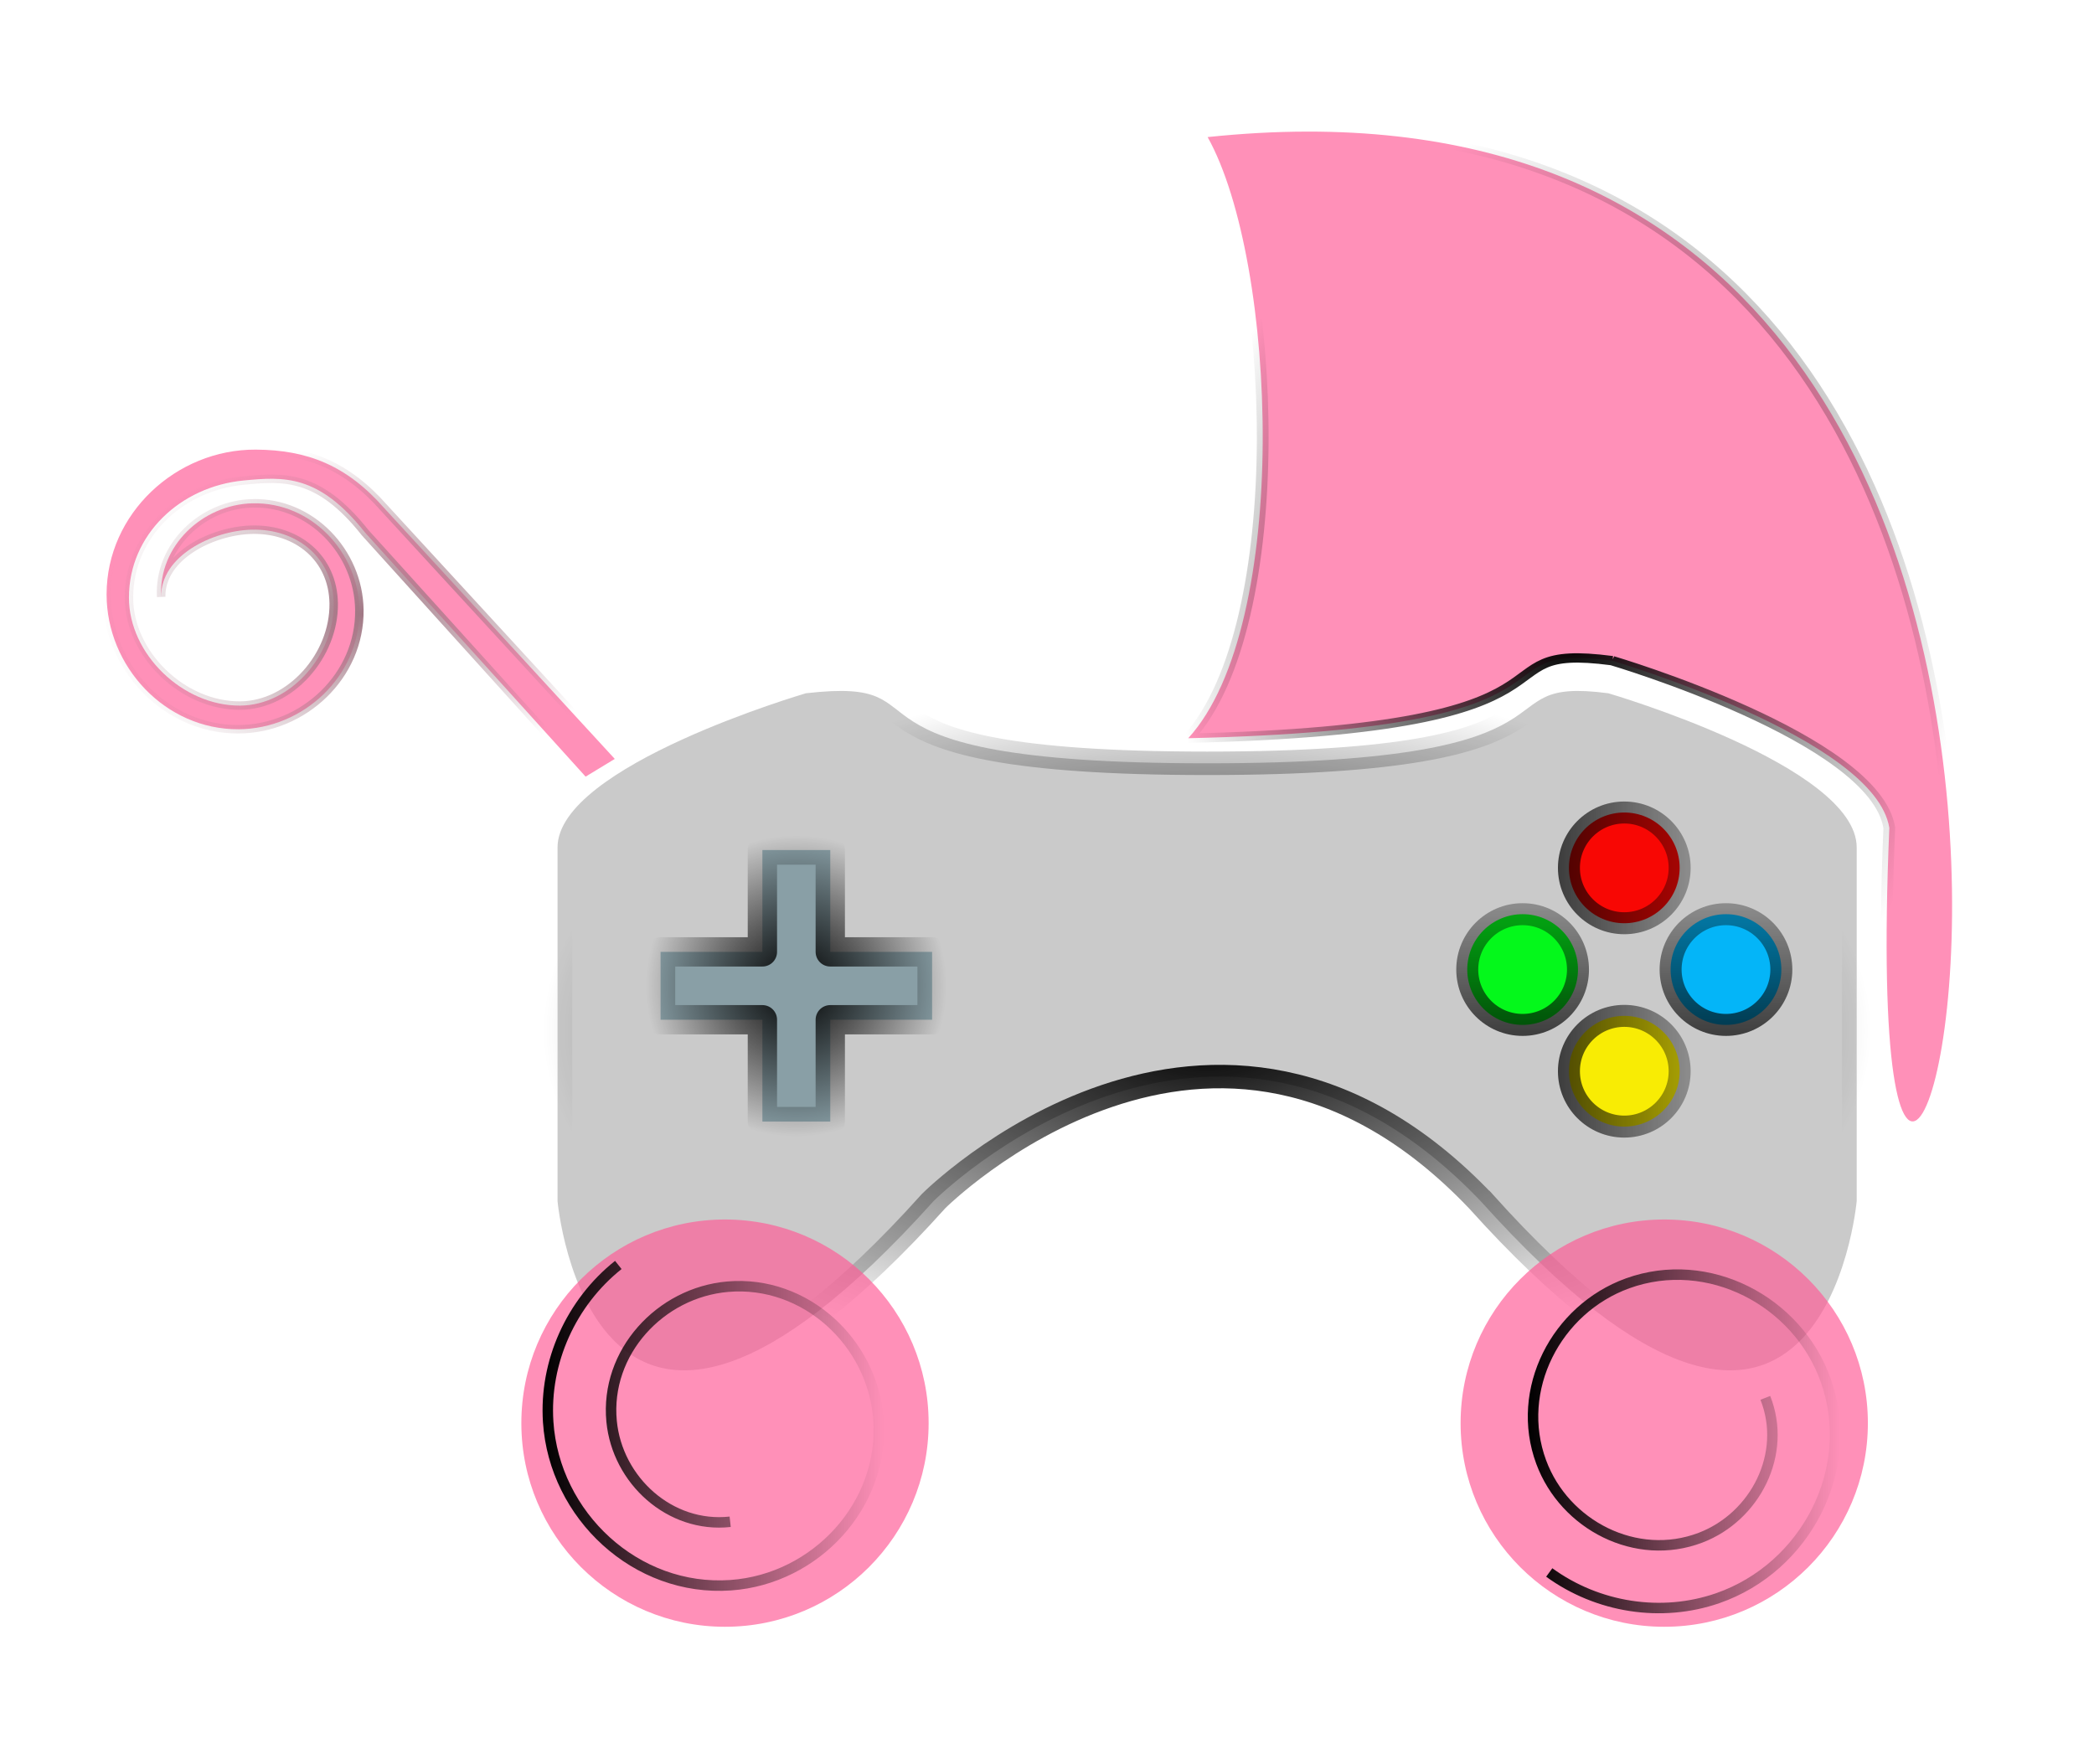 <?xml version="1.0" encoding="UTF-8" standalone="no"?>
<!-- Created with Inkscape (http://www.inkscape.org/) -->

<svg
   xmlns:osb="http://www.openswatchbook.org/uri/2009/osb"
   xmlns:dc="http://purl.org/dc/elements/1.1/"
   xmlns:cc="http://creativecommons.org/ns#"
   xmlns:rdf="http://www.w3.org/1999/02/22-rdf-syntax-ns#"
   xmlns:svg="http://www.w3.org/2000/svg"
   xmlns="http://www.w3.org/2000/svg"
   xmlns:xlink="http://www.w3.org/1999/xlink"
   xmlns:sodipodi="http://sodipodi.sourceforge.net/DTD/sodipodi-0.dtd"
   xmlns:inkscape="http://www.inkscape.org/namespaces/inkscape"
   width="187.983mm"
   height="158.34mm"
   viewBox="0 0 187.983 158.34"
   version="1.1"
   id="svg8"
   inkscape:version="0.92.4 (5da689c313, 2019-01-14)"
   sodipodi:docname="GamerNannyLogo10.svg">
  <defs
     id="defs2">
    <linearGradient
       inkscape:collect="always"
       id="linearGradient6729">
      <stop
         style="stop-color:#a17885;stop-opacity:1;"
         offset="0"
         id="stop6725" />
      <stop
         style="stop-color:#a17885;stop-opacity:0;"
         offset="1"
         id="stop6727" />
    </linearGradient>
    <linearGradient
       id="linearGradient6691"
       osb:paint="solid">
      <stop
         style="stop-color:#000000;stop-opacity:1;"
         offset="0"
         id="stop6689" />
    </linearGradient>
    <linearGradient
       id="linearGradient6561"
       osb:paint="solid">
      <stop
         style="stop-color:#919191;stop-opacity:0.4;"
         offset="0"
         id="stop6559" />
    </linearGradient>
    <linearGradient
       inkscape:collect="always"
       id="linearGradient6467">
      <stop
         style="stop-color:#000000;stop-opacity:1;"
         offset="0"
         id="stop6463" />
      <stop
         style="stop-color:#000000;stop-opacity:0;"
         offset="1"
         id="stop6465" />
    </linearGradient>
    <linearGradient
       inkscape:collect="always"
       id="linearGradient6457">
      <stop
         style="stop-color:#000000;stop-opacity:1;"
         offset="0"
         id="stop6453" />
      <stop
         style="stop-color:#000000;stop-opacity:0;"
         offset="1"
         id="stop6455" />
    </linearGradient>
    <linearGradient
       inkscape:collect="always"
       id="linearGradient6373">
      <stop
         style="stop-color:#000000;stop-opacity:1;"
         offset="0"
         id="stop6369" />
      <stop
         style="stop-color:#000000;stop-opacity:0;"
         offset="1"
         id="stop6371" />
    </linearGradient>
    <linearGradient
       inkscape:collect="always"
       id="linearGradient6363">
      <stop
         style="stop-color:#000000;stop-opacity:1;"
         offset="0"
         id="stop6359" />
      <stop
         style="stop-color:#000000;stop-opacity:0;"
         offset="1"
         id="stop6361" />
    </linearGradient>
    <linearGradient
       id="linearGradient6349"
       osb:paint="solid">
      <stop
         style="stop-color:#000000;stop-opacity:1;"
         offset="0"
         id="stop6347" />
    </linearGradient>
    <linearGradient
       id="linearGradient6317"
       osb:paint="solid">
      <stop
         style="stop-color:#cacaca;stop-opacity:1;"
         offset="0"
         id="stop6315" />
    </linearGradient>
    <radialGradient
       inkscape:collect="always"
       xlink:href="#linearGradient6363"
       id="radialGradient6367"
       cx="145.521"
       cy="124.32"
       fx="145.521"
       fy="124.32"
       r="51.411"
       gradientTransform="matrix(1,0,0,0.665,0,41.677)"
       gradientUnits="userSpaceOnUse" />
    <radialGradient
       inkscape:collect="always"
       xlink:href="#linearGradient6373"
       id="radialGradient6451"
       cx="128.144"
       cy="160.774"
       fx="128.144"
       fy="160.774"
       r="28.919"
       gradientTransform="matrix(1,0,0,1.607,0,-97.588)"
       gradientUnits="userSpaceOnUse" />
    <radialGradient
       inkscape:collect="always"
       xlink:href="#linearGradient6457"
       id="radialGradient6461"
       cx="73.26"
       cy="95.514"
       fx="73.26"
       fy="95.514"
       r="15.223"
       gradientTransform="matrix(0.887,0,0,0.888,14.682,8.929)"
       gradientUnits="userSpaceOnUse" />
    <linearGradient
       inkscape:collect="always"
       xlink:href="#linearGradient6467"
       id="linearGradient6469"
       x1="112.528"
       y1="102.115"
       x2="131.456"
       y2="102.115"
       gradientUnits="userSpaceOnUse" />
    <radialGradient
       inkscape:collect="always"
       xlink:href="#linearGradient6373"
       id="radialGradient6571"
       gradientUnits="userSpaceOnUse"
       gradientTransform="matrix(1,0,0,1.607,0,-97.588)"
       cx="128.144"
       cy="160.774"
       fx="128.144"
       fy="160.774"
       r="28.919" />
    <linearGradient
       inkscape:collect="always"
       xlink:href="#linearGradient6467"
       id="linearGradient6573"
       gradientUnits="userSpaceOnUse"
       x1="112.528"
       y1="102.115"
       x2="131.456"
       y2="102.115" />
    <linearGradient
       inkscape:collect="always"
       xlink:href="#linearGradient6467"
       id="linearGradient6575"
       gradientUnits="userSpaceOnUse"
       x1="112.528"
       y1="102.115"
       x2="131.456"
       y2="102.115" />
    <linearGradient
       inkscape:collect="always"
       xlink:href="#linearGradient6467"
       id="linearGradient6577"
       gradientUnits="userSpaceOnUse"
       x1="112.528"
       y1="102.115"
       x2="131.456"
       y2="102.115" />
    <linearGradient
       inkscape:collect="always"
       xlink:href="#linearGradient6467"
       id="linearGradient6579"
       gradientUnits="userSpaceOnUse"
       x1="112.528"
       y1="102.115"
       x2="131.456"
       y2="102.115" />
    <linearGradient
       inkscape:collect="always"
       xlink:href="#linearGradient6467"
       id="linearGradient6581"
       gradientUnits="userSpaceOnUse"
       x1="112.528"
       y1="102.115"
       x2="131.456"
       y2="102.115" />
    <linearGradient
       inkscape:collect="always"
       xlink:href="#linearGradient6467"
       id="linearGradient6583"
       gradientUnits="userSpaceOnUse"
       x1="112.528"
       y1="102.115"
       x2="131.456"
       y2="102.115" />
    <radialGradient
       inkscape:collect="always"
       xlink:href="#linearGradient6363"
       id="radialGradient6585"
       gradientUnits="userSpaceOnUse"
       gradientTransform="matrix(1,0,0,0.665,0,41.677)"
       cx="145.521"
       cy="124.32"
       fx="145.521"
       fy="124.32"
       r="51.411" />
    <linearGradient
       inkscape:collect="always"
       xlink:href="#linearGradient6457"
       id="linearGradient6641"
       x1="51.28"
       y1="126.35"
       x2="81.939"
       y2="126.35"
       gradientUnits="userSpaceOnUse"
       gradientTransform="translate(5.607,6.879)" />
    <linearGradient
       inkscape:collect="always"
       xlink:href="#linearGradient6457"
       id="linearGradient6643"
       x1="139.725"
       y1="127.74"
       x2="167.783"
       y2="127.74"
       gradientUnits="userSpaceOnUse"
       gradientTransform="translate(5.607,6.879)" />
    <meshgradient
       inkscape:collect="always"
       id="meshgradient6697"
       gradientUnits="userSpaceOnUse"
       x="139.047"
       y="113.18"
       gradientTransform="translate(5.607,6.879)">
      <meshrow
         id="meshrow6699">
        <meshpatch
           id="meshpatch6701">
          <stop
             path="c 7.139,-7.139  18.714,-7.139  25.854,0"
             style="stop-color:#ffffff;stop-opacity:1"
             id="stop6703" />
          <stop
             path="c 7.139,7.139  7.139,18.714  0,25.854"
             style="stop-color:#ff5d97;stop-opacity:1"
             id="stop6705" />
          <stop
             path="c -7.139,7.139  -18.714,7.139  -25.854,0"
             style="stop-color:#ffffff;stop-opacity:1"
             id="stop6707" />
          <stop
             path="c -7.139,-7.139  -7.139,-18.714  0,-25.854"
             style="stop-color:#ff5d97;stop-opacity:1"
             id="stop6709" />
        </meshpatch>
      </meshrow>
    </meshgradient>
    <meshgradient
       inkscape:collect="always"
       id="meshgradient6711"
       gradientUnits="userSpaceOnUse"
       x="54.73"
       y="113.18"
       gradientTransform="translate(5.607,6.879)">
      <meshrow
         id="meshrow6713">
        <meshpatch
           id="meshpatch6715">
          <stop
             path="c 7.139,-7.139  18.714,-7.139  25.854,0"
             style="stop-color:#ffffff;stop-opacity:1"
             id="stop6717" />
          <stop
             path="c 7.139,7.139  7.139,18.714  0,25.854"
             style="stop-color:#ff5d97;stop-opacity:1"
             id="stop6719" />
          <stop
             path="c -7.139,7.139  -18.714,7.139  -25.854,0"
             style="stop-color:#ffffff;stop-opacity:1"
             id="stop6721" />
          <stop
             path="c -7.139,-7.139  -7.139,-18.714  -7.10543e-15,-25.854"
             style="stop-color:#ff5d97;stop-opacity:1"
             id="stop6723" />
        </meshpatch>
      </meshrow>
    </meshgradient>
    <radialGradient
       inkscape:collect="always"
       xlink:href="#linearGradient6729"
       id="radialGradient6731"
       cx="37.251"
       cy="78.038"
       fx="37.251"
       fy="78.038"
       r="15.337"
       gradientTransform="matrix(1,0,0,0.649,0,27.417)"
       gradientUnits="userSpaceOnUse" />
    <radialGradient
       inkscape:collect="always"
       xlink:href="#linearGradient6729"
       id="radialGradient6733"
       gradientUnits="userSpaceOnUse"
       gradientTransform="matrix(1,0,0,0.649,0,27.417)"
       cx="37.251"
       cy="78.038"
       fx="37.251"
       fy="78.038"
       r="15.337" />
  </defs>
  <sodipodi:namedview
     id="base"
     pagecolor="#ffffff"
     bordercolor="#666666"
     borderopacity="1.0"
     inkscape:pageopacity="0.0"
     inkscape:pageshadow="2"
     inkscape:zoom="0.98994949"
     inkscape:cx="365.81825"
     inkscape:cy="492.75323"
     inkscape:document-units="mm"
     inkscape:current-layer="layer1"
     showgrid="true"
     inkscape:window-width="2645"
     inkscape:window-height="1470"
     inkscape:window-x="919"
     inkscape:window-y="343"
     inkscape:window-maximized="1"
     inkscape:snap-to-guides="false"
     inkscape:snap-grids="false">
    <inkscape:grid
       type="xygrid"
       id="grid3723"
       originx="-22.483"
       originy="-278.861" />
  </sodipodi:namedview>
  <g
     inkscape:label="Layer 1"
     inkscape:groupmode="layer"
     id="layer1"
     transform="translate(-8.18,-5.229)">
    <g
       id="g3749"
       transform="matrix(-1.16,0,0,0.923,285.35,-16.996)"
       style="fill:#cacaca;fill-opacity:1;stroke:url(#radialGradient6367);stroke-width:2.28;stroke-miterlimit:4;stroke-dasharray:none;stroke-opacity:1"
       inkscape:export-xdpi="96"
       inkscape:export-ydpi="96">
      <path
         sodipodi:nodetypes="ccscccsccc"
         inkscape:connector-curvature="0"
         id="path3725-4"
         d="m 124.354,140.896 c -26.458,37.042 -29.104,0 -29.104,0 V 106.5 c 0,-7.938 19.221,-14.993 19.221,-14.993 10.35,-1.703 0,6.812 31.05,6.812 31.05,0 19.221,-8.515 31.05,-6.812 0,0 19.221,7.056 19.221,14.993 v 34.396 c 0,0 -2.646,37.042 -29.104,0 0,0 -21.634,-27.249 -42.333,0 z"
         style="fill:#cacaca;fill-opacity:1;stroke:url(#radialGradient6585);stroke-width:2.28;stroke-linecap:butt;stroke-linejoin:miter;stroke-miterlimit:4;stroke-dasharray:none;stroke-opacity:1" />
    </g>
    <path
       style="fill:#899fa6;fill-opacity:1;stroke:url(#radialGradient6461);stroke-width:2.632;stroke-linecap:round;stroke-linejoin:round;stroke-miterlimit:4;stroke-dasharray:none;stroke-opacity:1"
       d="m 76.622,81.538 h 6.094 v 9.141 h 9.141 v 6.094 h -9.141 v 9.141 h -6.094 v -9.141 h -9.141 v -6.094 h 9.141 v -9.141"
       id="path3760"
       inkscape:connector-curvature="0"
       inkscape:export-xdpi="96"
       inkscape:export-ydpi="96" />
    <g
       style="stroke:url(#linearGradient6469);stroke-width:1.651;stroke-linecap:round;stroke-miterlimit:4;stroke-dasharray:none;stroke-opacity:1"
       id="g4623"
       transform="matrix(1.594,0,0,1.594,-40.459,-70.505)"
       inkscape:export-xdpi="96"
       inkscape:export-ydpi="96">
      <g
         style="stroke:url(#linearGradient6577);stroke-width:1.651;stroke-linecap:round;stroke-miterlimit:4;stroke-dasharray:none;stroke-opacity:1"
         id="g4594">
        <circle
           id="path3762"
           cx="121.992"
           cy="96.389"
           r="3.118"
           style="fill:#f80704;fill-opacity:1;stroke:url(#linearGradient6573);stroke-width:1.238;stroke-linecap:round;stroke-miterlimit:4;stroke-dasharray:none;stroke-opacity:1" />
        <circle
           id="path3762-3"
           cx="121.992"
           cy="107.842"
           style="fill:#f8ec04;fill-opacity:1;stroke:url(#linearGradient6575);stroke-width:1.238;stroke-linecap:round;stroke-miterlimit:4;stroke-dasharray:none;stroke-opacity:1"
           r="3.118" />
      </g>
      <g
         style="stroke:url(#linearGradient6583);stroke-width:1.651;stroke-linecap:round;stroke-miterlimit:4;stroke-dasharray:none;stroke-opacity:1"
         id="g4594-5"
         transform="rotate(-90,121.992,102.115)">
        <circle
           id="path3762-1"
           cx="121.992"
           cy="96.389"
           r="3.118"
           style="fill:#04f81b;fill-opacity:1;stroke:url(#linearGradient6579);stroke-width:1.238;stroke-linecap:round;stroke-miterlimit:4;stroke-dasharray:none;stroke-opacity:1" />
        <circle
           id="path3762-3-0"
           cx="121.992"
           cy="107.842"
           style="fill:#04b5f8;fill-opacity:1;stroke:url(#linearGradient6581);stroke-width:1.238;stroke-linecap:round;stroke-miterlimit:4;stroke-dasharray:none;stroke-opacity:1"
           r="3.118" />
      </g>
    </g>
    <circle
       style="fill:#ff5d97;fill-opacity:0.683;stroke:url(#meshgradient6711);stroke-width:0.94;stroke-linecap:round;stroke-linejoin:round;stroke-miterlimit:4;stroke-dasharray:none;stroke-dashoffset:0;stroke-opacity:0.998"
       id="path4678"
       cx="73.264"
       cy="132.986"
       r="18.281"
       inkscape:export-xdpi="96"
       inkscape:export-ydpi="96" />
    <circle
       style="fill:#ff5d97;fill-opacity:0.683;stroke:url(#meshgradient6697);stroke-width:0.94;stroke-linecap:round;stroke-linejoin:round;stroke-miterlimit:4;stroke-dasharray:none;stroke-dashoffset:0;stroke-opacity:0.998"
       id="path4678-1"
       cx="157.582"
       cy="132.986"
       r="18.281"
       inkscape:export-xdpi="96"
       inkscape:export-ydpi="96" />
    <g
       id="g3749-2"
       transform="matrix(-1.213,0,0,0.965,304.31,-93.674)"
       style="fill:#ff5d97;fill-opacity:0.988;stroke:url(#radialGradient6451);stroke-width:0.869;stroke-miterlimit:4;stroke-dasharray:none;stroke-opacity:1"
       inkscape:export-xdpi="96"
       inkscape:export-ydpi="96">
      <path
         sodipodi:nodetypes="ccccc"
         inkscape:connector-curvature="0"
         id="path3725-4-9"
         d="m 124.821,163.949 c 0,0 -19.461,7.216 -20.516,15.555 3.065,90.877 -31.397,-75.085 50.45,-64.261 -5.146,11.582 -6.2,45.427 1.436,55.922 -31.59,-0.902 -20.633,-8.983 -31.37,-7.216 z"
         style="fill:#ff5d97;fill-opacity:0.683;stroke:url(#radialGradient6571);stroke-width:0.869;stroke-linecap:butt;stroke-linejoin:miter;stroke-miterlimit:4;stroke-dasharray:none;stroke-opacity:1" />
    </g>
    <g
       id="g4763"
       transform="matrix(1.519,0,0,1.519,-15.919,-58.215)"
       style="fill:none;fill-opacity:1;stroke:url(#radialGradient6731);stroke-width:0.5;stroke-miterlimit:4;stroke-dasharray:none;stroke-opacity:1"
       inkscape:export-xdpi="96"
       inkscape:export-ydpi="96">
      <path
         style="fill:#ff5d97;fill-opacity:0.683;fill-rule:evenodd;stroke:url(#radialGradient6733);stroke-width:0.5;stroke-miterlimit:4;stroke-dasharray:none;stroke-opacity:1"
         d="m 30.79,71.513 c 3.47,-0.084 6.266,2.89 6.313,6.294 0.054,3.902 -3.3,7.035 -7.136,7.058 -4.334,0.026 -7.805,-3.71 -7.802,-7.979 0.002,-4.767 4.12,-8.574 8.821,-8.547 3.024,0.018 5.355,0.916 7.582,3.451 l 13.63,14.828 -1.724,1.047 -13.029,-14.418 c -2.75,-3.477 -4.832,-3.308 -7.187,-3.083 -3.724,0.356 -6.77,3.189 -6.772,6.918 -0.002,3.338 3.177,6.406 6.567,6.385 3,-0.018 5.577,-2.988 5.534,-6.04 -0.037,-2.662 -2.129,-4.421 -4.843,-4.356 -2.324,0.056 -5.392,1.555 -5.354,3.97 -0.165,-2.998 2.429,-5.457 5.4,-5.529 z"
         id="path4755"
         inkscape:connector-curvature="0"
         sodipodi:nodetypes="ssscsccccscssscs" />
    </g>
    <g
       id="g4763-4"
       transform="matrix(1.095,0,0,1.095,-17.498,-30.029)"
       style="fill:none;fill-opacity:1;stroke:#ff5d97;stroke-width:0.256;stroke-miterlimit:4;stroke-dasharray:none;stroke-opacity:0.988" />
    <path
       sodipodi:type="spiral"
       style="fill:none;fill-opacity:1;fill-rule:evenodd;stroke:url(#linearGradient6641);stroke-width:0.94;stroke-miterlimit:4;stroke-dasharray:none;stroke-opacity:1"
       id="path4821"
       sodipodi:cx="73.637321"
       sodipodi:cy="132.71254"
       sodipodi:expansion="1"
       sodipodi:revolution="3.00629"
       sodipodi:radius="17.116808"
       sodipodi:argument="-21.080122"
       sodipodi:t0="0.53334302"
       d="m 73.73,141.841 c -5.41,0.593 -10.136,-3.724 -10.645,-9.021 -0.595,-6.186 4.357,-11.561 10.43,-12.083 6.962,-0.598 12.987,4.991 13.521,11.839 0.603,7.738 -5.624,14.415 -13.248,14.959 -8.513,0.608 -15.842,-6.258 -16.396,-14.656 -0.357,-5.404 2.074,-10.727 6.296,-14.094"
       inkscape:export-xdpi="96"
       inkscape:export-ydpi="96" />
    <path
       sodipodi:type="spiral"
       style="fill:none;fill-rule:evenodd;stroke:url(#linearGradient6643);stroke-width:0.94;stroke-miterlimit:4;stroke-dasharray:none;stroke-opacity:1"
       id="path4823"
       sodipodi:cx="157.95453"
       sodipodi:cy="133.21001"
       sodipodi:expansion="1"
       sodipodi:revolution="3.00629"
       sodipodi:radius="16.975271"
       sodipodi:argument="-16.636675"
       sodipodi:t0="0.53334302"
       d="m 166.658,130.716 c 1.992,5.016 -0.889,10.672 -5.82,12.555 -5.758,2.199 -12.202,-1.119 -14.301,-6.788 -2.406,-6.499 1.349,-13.732 7.756,-16.047 7.239,-2.615 15.264,1.579 17.793,8.724 2.824,7.979 -1.808,16.795 -9.692,19.538 -5.072,1.765 -10.802,0.844 -15.134,-2.306"
       inkscape:export-xdpi="96"
       inkscape:export-ydpi="96" />
  </g>
</svg>
